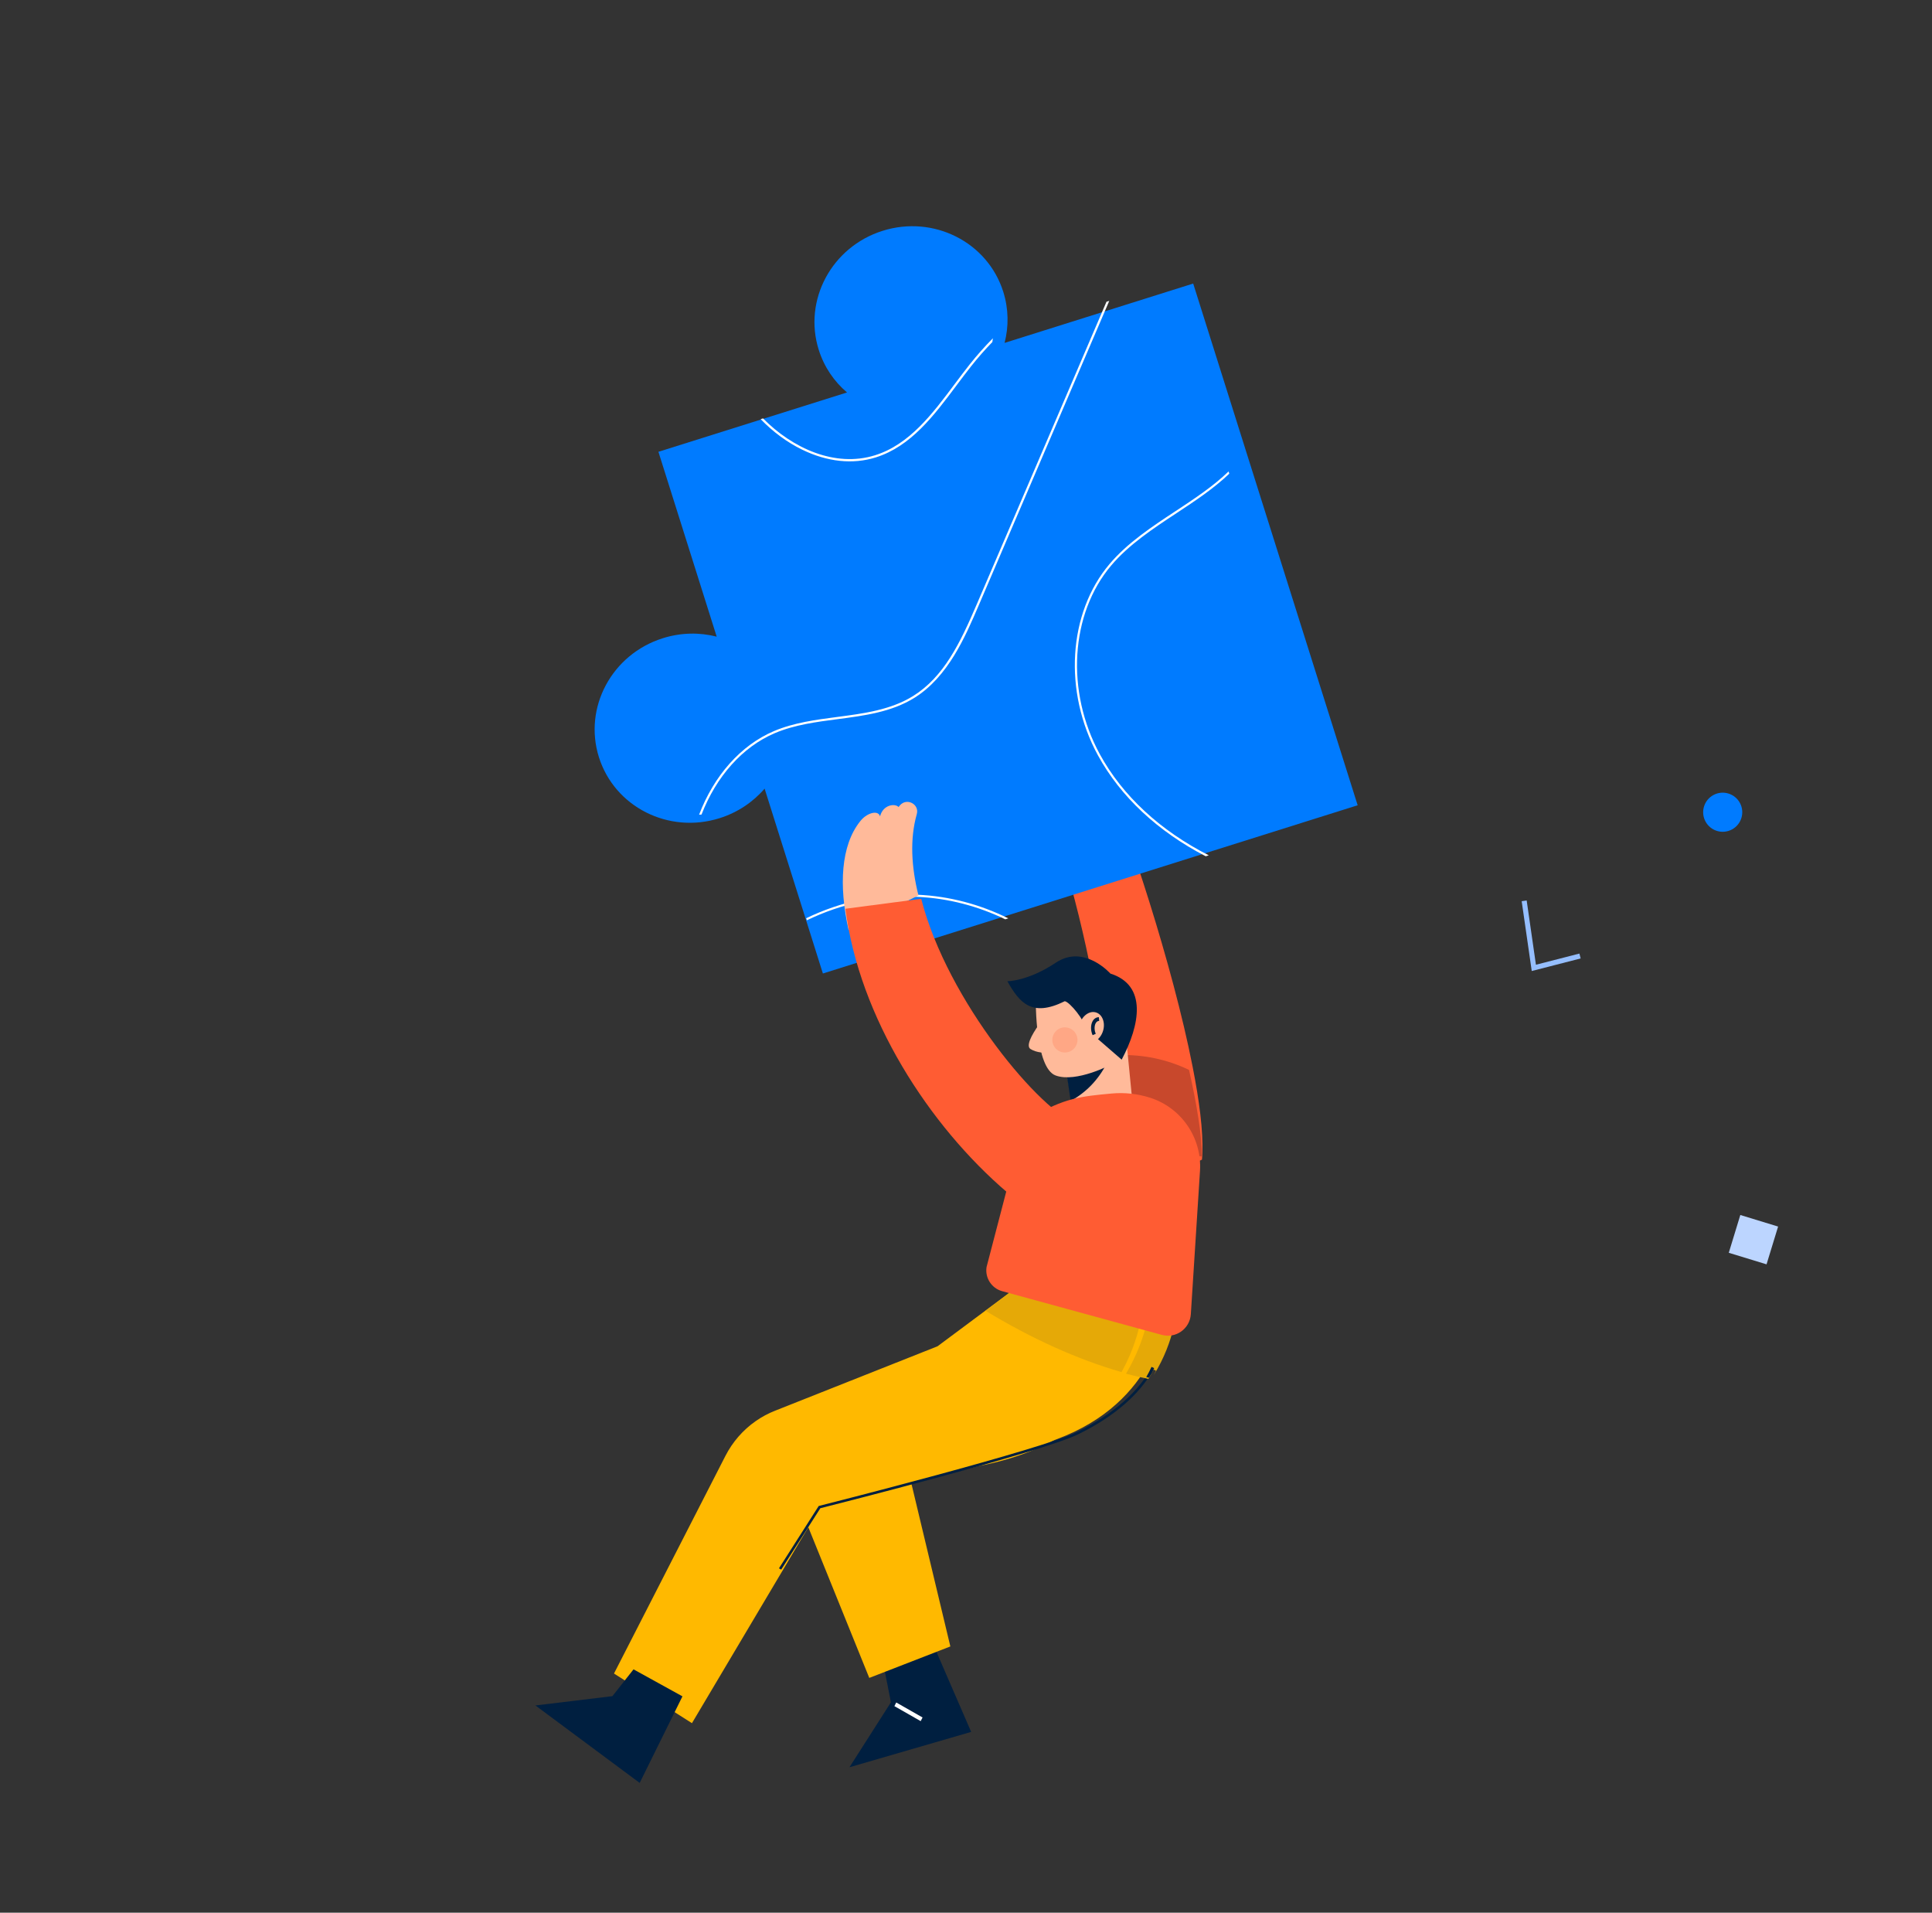 <svg width="295" height="292" viewBox="0 0 295 292" fill="none" xmlns="http://www.w3.org/2000/svg">
<rect x="0" y="0" width="295" height="292" fill="#333333" stroke="none"/>
<path fill-rule="evenodd" clip-rule="evenodd" d="M265.679 122.598C266.453 124.054 265.901 125.862 264.445 126.636C262.989 127.41 261.181 126.857 260.407 125.402C259.633 123.946 260.186 122.138 261.642 121.364C263.097 120.59 264.905 121.143 265.679 122.598Z" fill="#007BFF"/>
<path fill-rule="evenodd" clip-rule="evenodd" d="M269.737 193.021L263.969 191.258L265.732 185.489L271.501 187.253L269.737 193.021Z" fill="#BCD5FF"/>
<path fill-rule="evenodd" clip-rule="evenodd" d="M169.361 120.475C171.986 126.151 179.013 147.087 182.105 162.859C183.126 168.037 183.722 172.659 183.59 176.003C183.58 176.362 183.565 176.708 183.531 177.04L171.328 182.317C171.092 179.865 170.838 177.354 170.56 174.78C170.083 170.424 169.53 165.91 168.852 161.293C167.028 148.865 164.289 135.719 159.665 123.069L169.361 120.475Z" fill="#FF5C33"/>
<path fill-rule="evenodd" clip-rule="evenodd" d="M183.529 176.562L171.203 174.762C170.647 170.963 170.032 167.042 169.329 163.033C170.144 162.69 170.667 162.412 170.667 162.412L170.874 161.071C174.551 160.986 178.119 161.69 181.55 163.334C182.74 168.564 183.505 173.219 183.529 176.562Z" fill="#C8482C"/>
<path fill-rule="evenodd" clip-rule="evenodd" d="M182.19 43.29L207.303 122.937L125.648 148.62L116.75 120.397C114.991 122.436 112.648 124.036 109.871 124.91C102.089 127.358 93.845 123.193 91.452 115.603C89.058 108.013 93.425 99.882 101.208 97.434C103.984 96.561 106.82 96.525 109.434 97.196L100.535 68.974L129.334 59.915C127.365 58.242 125.839 56.026 125.014 53.406C122.623 45.822 126.993 37.682 134.77 35.237C142.553 32.789 150.799 36.96 153.19 44.544C154.015 47.164 154.037 49.853 153.39 52.349L182.19 43.29Z" fill="#007BFF"/>
<path fill-rule="evenodd" clip-rule="evenodd" d="M133.714 69.833C139.082 68.152 142.615 63.431 146.034 58.861C146.775 57.87 147.543 56.843 148.312 55.876C149.345 54.573 150.419 53.355 151.524 52.217C151.557 52.027 151.581 51.834 151.606 51.642C150.379 52.88 149.189 54.216 148.046 55.656C147.276 56.626 146.505 57.655 145.762 58.649C142.376 63.176 138.874 67.858 133.607 69.504C127.501 71.413 120.977 68.415 116.509 63.876L116.146 63.988C118.003 65.911 120.16 67.514 122.468 68.64C126.317 70.518 130.205 70.93 133.714 69.833Z" fill="white"/>
<path fill-rule="evenodd" clip-rule="evenodd" d="M179.463 78.055C175.874 80.42 172.163 82.864 169.419 86.106C163.083 93.591 162.349 105.591 167.633 115.289C171.086 121.629 176.807 126.947 184.107 130.724L184.57 130.578C177.182 126.825 171.395 121.498 167.927 115.129C162.708 105.551 163.428 93.706 169.674 86.326C172.388 83.12 176.079 80.689 179.648 78.338C182.462 76.484 185.325 74.594 187.699 72.313L187.591 71.972C185.265 74.231 182.41 76.114 179.463 78.055Z" fill="white"/>
<path fill-rule="evenodd" clip-rule="evenodd" d="M107.116 124.353C109.356 118.577 113.337 114.032 118.32 111.921C121.318 110.65 124.667 110.212 127.905 109.789C131.947 109.26 136.123 108.715 139.622 106.534C144.762 103.329 147.364 97.263 149.454 92.389L169.375 45.936L168.949 46.069L149.144 92.253C146.599 98.186 144.113 103.333 139.441 106.247C136.015 108.385 131.867 108.928 127.86 109.452C124.599 109.878 121.227 110.319 118.187 111.608C113.084 113.772 109.01 118.446 106.745 124.377C106.869 124.371 106.992 124.362 107.116 124.353Z" fill="white"/>
<path fill-rule="evenodd" clip-rule="evenodd" d="M140.151 136.598C134.305 136.336 128.398 137.627 123.101 140.184L123.2 140.498C128.456 137.952 134.323 136.665 140.131 136.924C144.785 137.133 149.347 138.337 153.498 140.348L153.958 140.201C149.687 138.079 144.966 136.813 140.151 136.598Z" fill="white"/>
<path fill-rule="evenodd" clip-rule="evenodd" d="M135.073 255.006L136.036 259.885L129.706 269.8L148.289 264.403L142.753 251.639L135.073 255.006Z" fill="#001F40"/>
<path fill-rule="evenodd" clip-rule="evenodd" d="M140.581 262.759L136.566 260.469L136.852 259.911L140.867 262.2L140.581 262.759Z" fill="white"/>
<path fill-rule="evenodd" clip-rule="evenodd" d="M178.165 198.978C178.165 198.978 178.075 204.111 174.542 209.57C171.768 213.864 166.865 218.363 158.201 220.726L152.202 222.175L149.592 222.807L146.493 223.554L138.902 225.391L138.936 225.541L145.111 251.356L143.342 252.043L135.256 255.182L132.73 256.159L119.849 224.321L153.719 201.066L163.669 194.234L164.185 193.875L167.304 195.011L174.412 197.606L178.165 198.978Z" fill="#FFB900"/>
<path fill-rule="evenodd" clip-rule="evenodd" d="M175.303 197.192C175.303 197.192 175.31 197.574 175.251 198.253C175.092 200.162 174.466 204.389 171.998 208.924C169.056 214.313 163.509 220.137 153.013 222.991C152.174 223.22 151.303 223.429 150.391 223.62C150.042 223.697 149.682 223.765 149.323 223.832L147.279 224.363L139.689 226.343L125.229 230.113L123.641 232.789L105.654 263.07L93.751 255.491L110.765 222.266C111.854 220.14 113.439 218.317 115.383 216.959C116.306 216.313 117.295 215.779 118.343 215.369L143.151 205.532L150.523 200.044L159.123 193.64L164.44 194.808L168.096 195.606L175.303 197.192Z" fill="#FFB900"/>
<path fill-rule="evenodd" clip-rule="evenodd" d="M165.833 218.352C165.439 218.562 165.039 218.766 164.627 218.966C159.055 221.691 127.513 229.685 125.258 230.255L119.283 239.626L118.942 239.429L125.007 229.916L125.09 229.895C125.426 229.811 158.842 221.364 164.459 218.617C170.048 215.881 174.063 212.331 176.045 208.346L176.407 208.507C174.528 212.279 170.887 215.665 165.833 218.352Z" fill="#001F40"/>
<path fill-rule="evenodd" clip-rule="evenodd" d="M175.351 210.515C174.214 210.282 173.072 210.015 171.926 209.719C172.026 209.551 172.123 209.385 172.218 209.219C174.847 204.585 175.565 200.294 175.761 198.358L179.648 199.713C179.648 199.713 179.501 204.567 176.159 209.946C176.284 209.719 176.401 209.49 176.513 209.26L176.135 209.087C175.901 209.57 175.64 210.047 175.351 210.515ZM168.399 195.796L164.628 195.048L165.17 194.674L168.399 195.796Z" fill="#E5A907"/>
<path fill-rule="evenodd" clip-rule="evenodd" d="M171.243 209.472C164.484 207.522 157.559 204.389 150.472 200.107L158.833 193.851L164.035 195.035L167.612 195.845L174.663 197.452C174.663 197.452 174.672 197.829 174.619 198.498C174.475 200.378 173.89 204.539 171.508 208.992C171.422 209.152 171.334 209.312 171.243 209.472Z" fill="#E5A907"/>
<path fill-rule="evenodd" clip-rule="evenodd" d="M175.443 210.327C175.304 210.296 175.163 210.263 175.023 210.23C175.32 209.721 175.588 209.202 175.827 208.674L176.235 208.874C176.121 209.126 176.001 209.375 175.874 209.622C175.737 209.856 175.593 210.092 175.443 210.327Z" fill="#001F40"/>
<path fill-rule="evenodd" clip-rule="evenodd" d="M171.954 158.506L173.095 170.098L164.06 170.914L163.617 168.207L162.484 161.249L168.625 161.253L171.954 158.506Z" fill="#FFBA9A"/>
<path fill-rule="evenodd" clip-rule="evenodd" d="M168.56 161.268L168.975 162.369C167.717 164.813 165.901 166.733 163.486 168.078L162.48 161.367L168.56 161.268Z" fill="#001F40"/>
<path fill-rule="evenodd" clip-rule="evenodd" d="M158.159 152.693C158.159 152.693 158.034 163.032 161.185 164.189C164.338 165.348 169.667 162.514 169.667 162.514L171.225 153.419L165.216 150.828L158.159 152.693Z" fill="#FFBA9A"/>
<path fill-rule="evenodd" clip-rule="evenodd" d="M158.653 156.39C157.454 158.091 156.633 159.7 157.355 160.153C158.331 160.763 159.609 160.712 159.609 160.712L158.653 156.39Z" fill="#FFBA9A"/>
<path fill-rule="evenodd" clip-rule="evenodd" d="M153.813 149.801C155.661 153.058 157.514 155.364 162.579 152.852C163.304 152.92 165.787 155.942 165.572 156.834L171.269 161.774C174.079 156.451 175.195 150.42 169.545 148.63C169.545 148.63 165.531 144.079 161.207 146.973C156.954 149.816 153.813 149.801 153.813 149.801Z" fill="#001F40"/>
<path fill-rule="evenodd" clip-rule="evenodd" d="M168.454 157.283C168.111 158.551 167.03 159.382 166.035 159.137C165.04 158.893 164.511 157.668 164.852 156.399C165.194 155.13 166.277 154.3 167.27 154.543C168.265 154.787 168.794 156.015 168.454 157.283Z" fill="#FFBA9A"/>
<path fill-rule="evenodd" clip-rule="evenodd" d="M167.316 157.823L166.833 158.036C166.513 157.329 166.514 156.47 166.836 155.893C167.051 155.508 167.389 155.296 167.789 155.29L167.836 155.857C167.612 155.86 167.434 155.977 167.306 156.205C167.074 156.621 167.078 157.3 167.316 157.823Z" fill="#001F40"/>
<path fill-rule="evenodd" clip-rule="evenodd" d="M163.502 160.455C162.565 160.953 161.404 160.598 160.906 159.661C160.409 158.726 160.763 157.564 161.7 157.066C162.635 156.568 163.798 156.924 164.295 157.859C164.794 158.796 164.437 159.958 163.502 160.455Z" fill="#FFA785"/>
<path fill-rule="evenodd" clip-rule="evenodd" d="M150.64 193.431L156.109 172.468C156.313 171.683 156.818 171.005 157.512 170.588C162.456 167.613 165.136 167.369 169.723 166.944C171.712 166.759 173.722 166.979 175.627 167.59C180.411 169.126 183.549 173.738 183.229 178.76L181.831 200.624C181.687 202.869 179.519 204.399 177.361 203.78L153.019 197.119C151.405 196.678 150.378 195.084 150.64 193.431Z" fill="#FF5C33"/>
<path fill-rule="evenodd" clip-rule="evenodd" d="M137.414 122.941C137.342 123.022 137.272 123.11 137.204 123.205C136.626 122.6 134.814 122.873 134.379 124.623C134.063 123.575 132.268 124.134 131.3 125.432C128.416 129.092 128.054 135.14 129.569 141.974L140.238 136.699C139.15 132.328 138.912 128.064 139.986 124.293C140.414 122.788 138.477 121.741 137.414 122.941Z" fill="#FFBA9A"/>
<path fill-rule="evenodd" clip-rule="evenodd" d="M153.849 182.088L164.584 171.625C159.103 169.937 144.648 152.869 140.663 137.218L129.089 138.736C131.18 155.278 141.828 171.842 153.849 182.088Z" fill="#FF5C33"/>
<path fill-rule="evenodd" clip-rule="evenodd" d="M241.352 146.322L233.884 148.241L232.348 137.584L233.11 137.472L234.524 147.283L241.162 145.577L241.352 146.322Z" fill="#95BEFF"/>
<path fill-rule="evenodd" clip-rule="evenodd" d="M96.734 254.853L93.513 258.944L81.757 260.365L97.674 272.189L104.204 258.974L96.734 254.853Z" fill="#001F40"/>
</svg>

